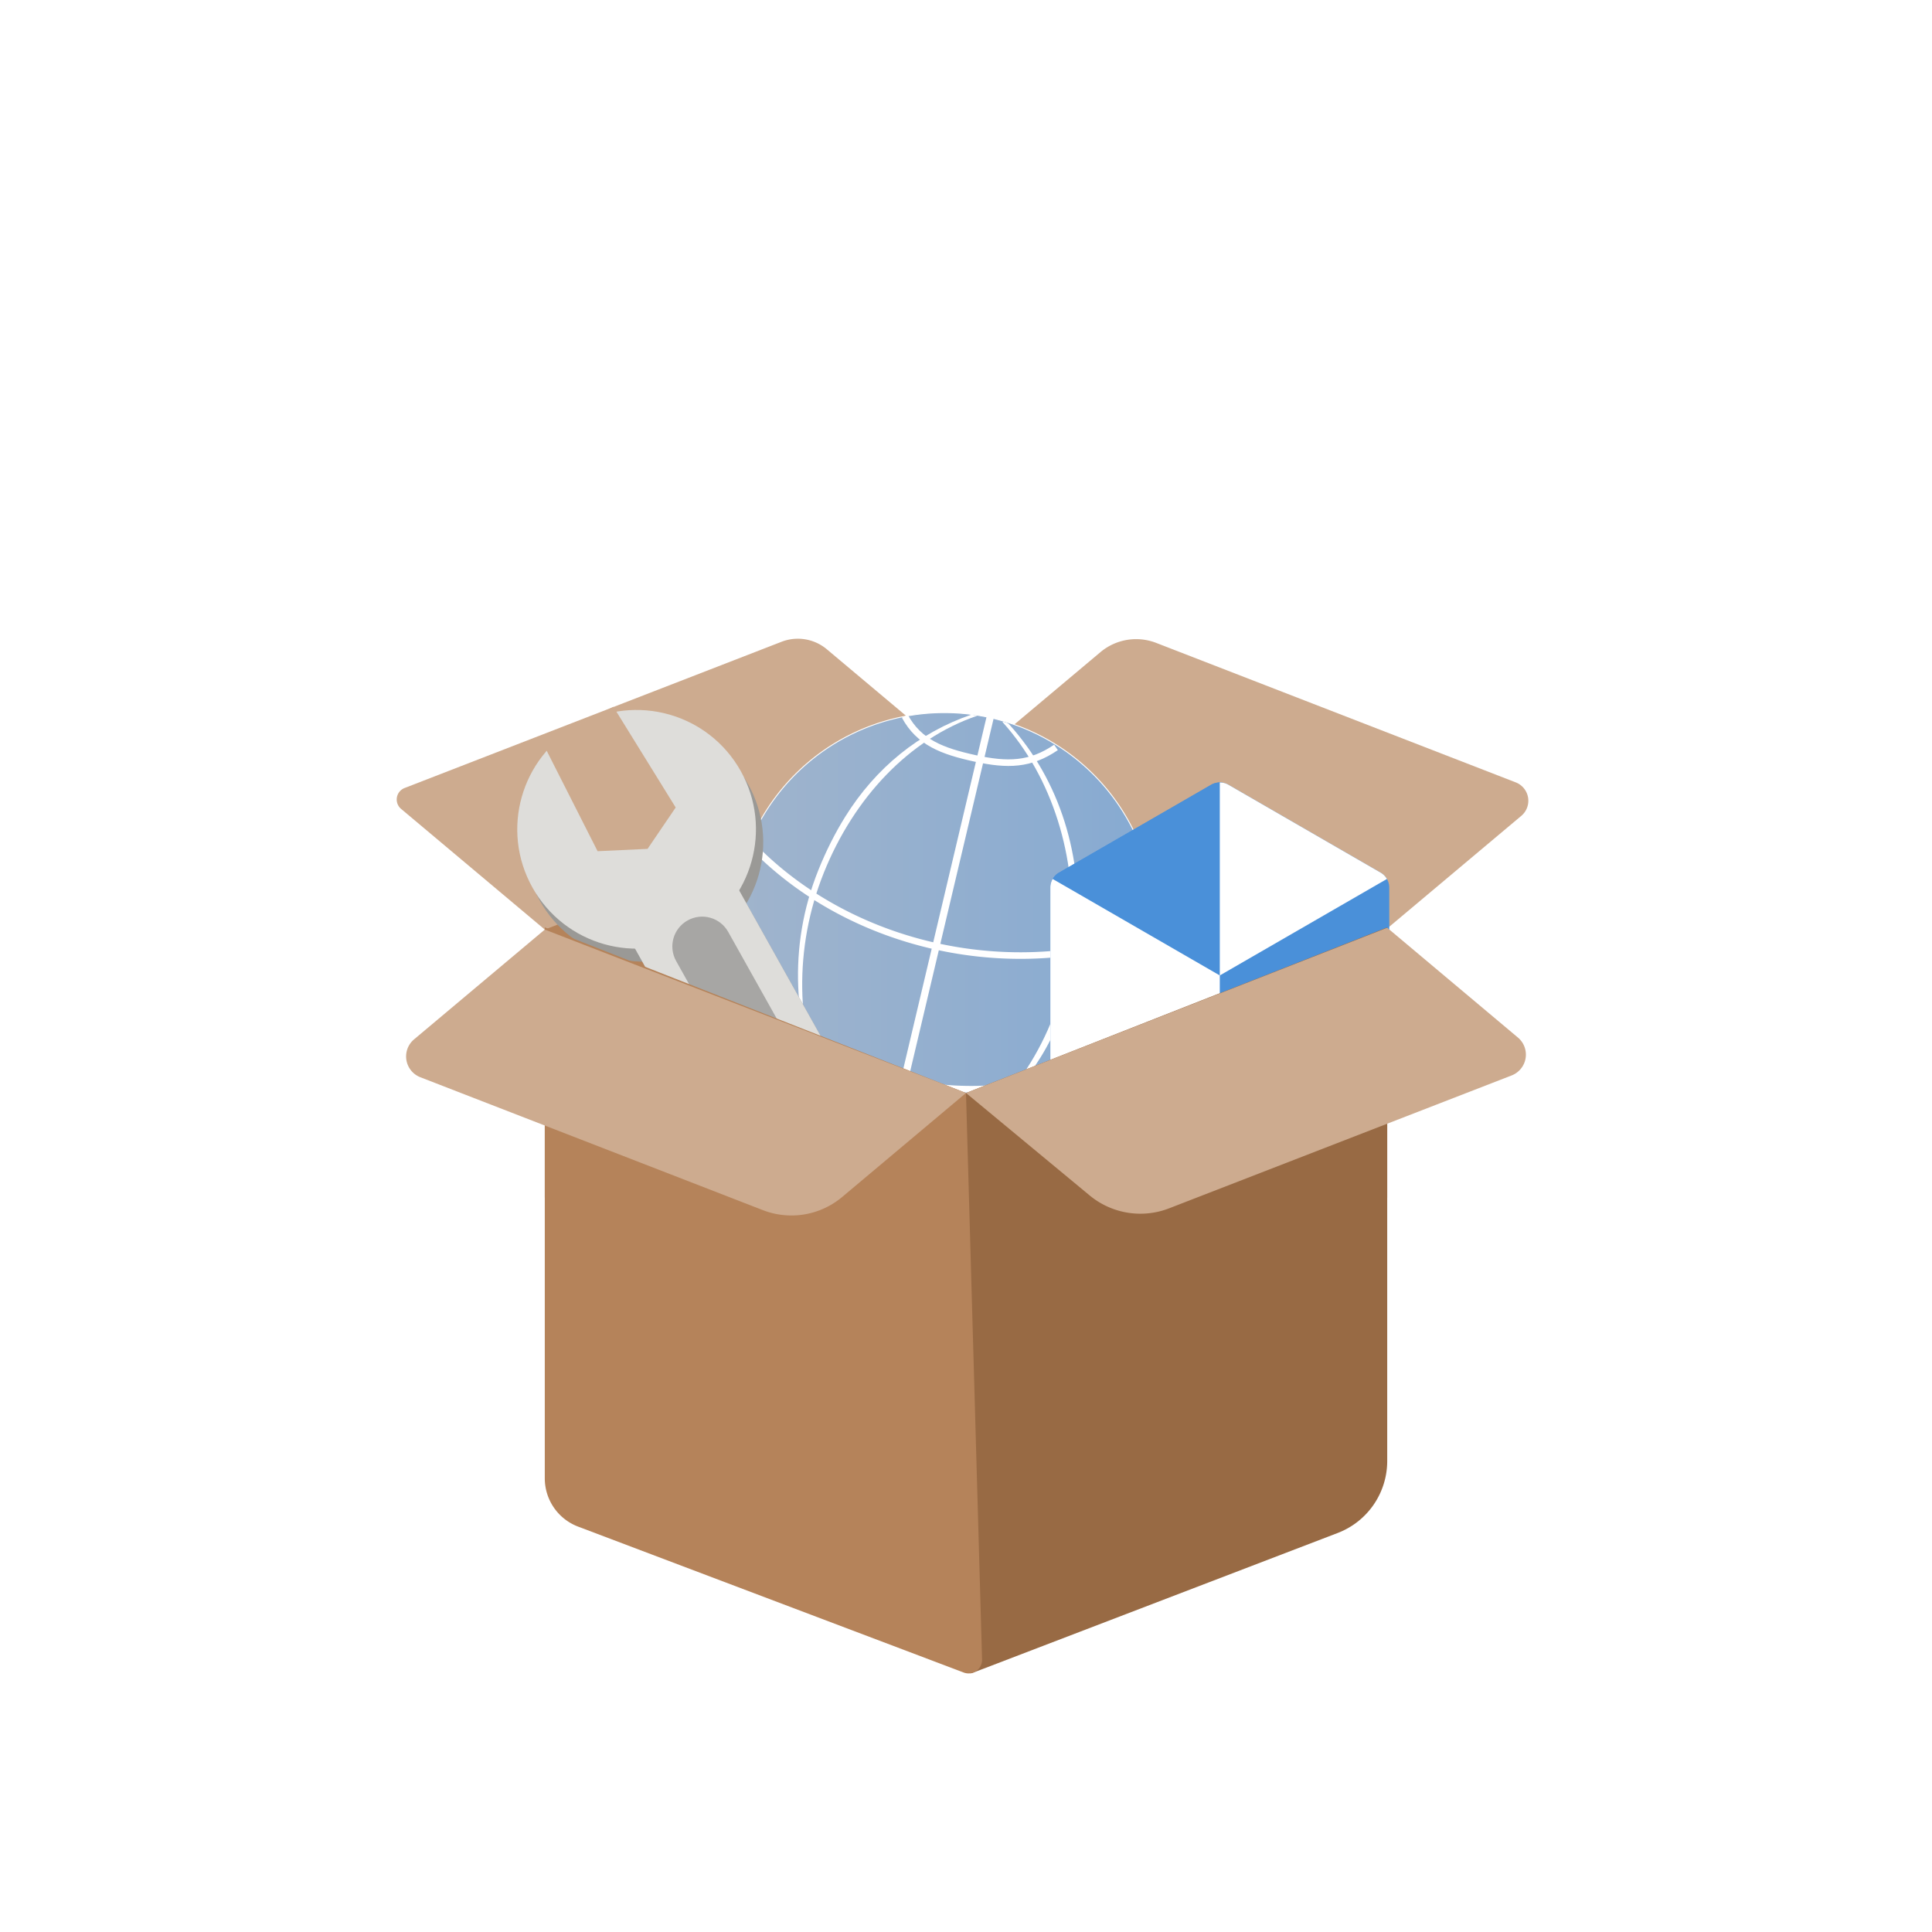 <?xml version="1.0" encoding="UTF-8" standalone="no"?>
<svg
   xml:space="preserve"
   id="Layer_1"
   width="960"
   height="960"
   x="0"
   y="0"
   version="1.1"
   xmlns:xlink="http://www.w3.org/1999/xlink"
   xmlns="http://www.w3.org/2000/svg"
   xmlns:svg="http://www.w3.org/2000/svg"><defs
     id="defs1"><linearGradient
       id="linearGradient1"><stop
         style="stop-color:#a0b4cc;stop-opacity:1;"
         offset="0"
         id="stop1" /><stop
         style="stop-color:#86aad2;stop-opacity:1;"
         offset="1"
         id="stop2" /></linearGradient><linearGradient
       xlink:href="#linearGradient1"
       id="linearGradient2"
       x1="414.912"
       y1="241.058"
       x2="624.882"
       y2="241.058"
       gradientUnits="userSpaceOnUse" /></defs><style
     id="style1"
     type="text/css">.st3{fill:#a67c52}</style><path
     id="polygon1"
     d="M 270.7,460.8 480,380.7 689.3,460.8 V 595.1 H 270.7 Z"
     style="fill:#b5835a;fill-opacity:1" /><path
     id="polygon6"
     d="m 546.8,324.047 -66.8,56.103 209.3,81.2 66.623,-55.954 a 9.796,9.796 0 0 0 -2.756,-16.634 l -178.65,-69.308 a 27.58,27.58 0 0 0 -27.716,4.593"
     class="st3"
     style="fill:#cdab8f;fill-opacity:1" /><path
     id="polygon7"
     d="m 480,380.7 -209.3,81.2 -71.392,-59.958 a 6.11,6.11 0 0 1 1.72,-10.377 l 187.316,-72.671 a 22.4,22.4 0 0 1 22.505,3.73 z"
     class="st3"
     style="fill:#cdab8f;fill-opacity:1" /><path
     id="path9"
     fill="url(#a)"
     d="m 880.308,439.032 c 54.349,0 98.408,44.06 98.408,98.408 0,54.348 -44.06,98.408 -98.408,98.408 -54.348,0 -98.408,-44.06 -98.408,-98.408 0,-54.348 44.06,-98.408 98.408,-98.408 m 0,0"
     style="stroke-width:1.64" /><path
     id="path10"
     fill="url(#b)"
     d="m 880.308,439.032 c -54.348,0 -98.408,44.06 -98.408,98.408 0,54.348 44.06,98.408 98.408,98.408 z m 0,0"
     style="stroke-width:1.64" /><g
     id="path3172"
     style="stroke-miterlimit:0"
     transform="matrix(0.29,-0.447,0.365,0.297,612.276,-103.815)"><path
       style="baseline-shift:baseline;display:inline;overflow:visible;vector-effect:none;fill-opacity:0;enable-background:accumulate;stop-color:#000000;stop-opacity:1"
       d="m -815.11,230.18 c 31.298,-68.151 92.489,-117.889 165.597,-134.601 73.109,-16.713 142.82,-3.687 200.621,44.096"
       id="path3" /></g><g
     id="path2395"
     style="stroke-miterlimit:0"
     transform="matrix(-0.141,0.514,-0.437,-0.172,483.938,816.179)"><path
       style="baseline-shift:baseline;display:inline;overflow:visible;vector-effect:none;fill-opacity:0;enable-background:accumulate;stop-color:#000000;stop-opacity:1"
       d="M -813.973,223.86 C -782.676,155.709 -722.621,112.291 -649.513,95.579 -576.404,78.866 -499.68,97.076 -441.88,144.86"
       id="path6" /><g
       id="g3"><path
         id="path2392"
         stroke="#ffffff"
         fill="#95b3d7"
         d="m 623.892,253.569 a 104.745,104.745 0 1 1 -207.99,-25.021 104.745,104.745 0 1 1 207.99,25.021 z"
         style="fill:url(#linearGradient2);stroke-width:0.453;stroke-miterlimit:0"
         transform="matrix(-0.691,-2.065,1.757,-0.566,-681.107,1442.815)" /><path
         style="baseline-shift:baseline;display:inline;overflow:visible;vector-effect:none;fill:#ffffff;stroke-miterlimit:0;enable-background:accumulate;stop-color:#000000;stop-opacity:1"
         d="m -595.512,85.445 c -17.961,0.378 -36.253,2.719 -54.73,6.943 -74.097,16.938 -129.944,69.262 -161.665,138.335 l 0.115,1.511 c 30.875,-67.23 90.888,-116.978 163.008,-133.465 72.308,-16.529 147.701,-1.23 204.73,45.916 l -2.362,-5.645 c -43.928,-36.316 -95.215,-54.73 -149.097,-53.596 z"
         id="path4"
         transform="matrix(-0.986,-0.346,0.269,-0.921,-1286.469,237.232)" /><path
         id="path3178"
         stroke="#ffffff"
         stroke-width="3.613"
         fill="none"
         d="M 542.734,138.267 494.139,343.919"
         style="stroke-miterlimit:0"
         transform="matrix(-0.691,-2.065,1.757,-0.566,-681.107,1442.815)" /><path
         id="path2396"
         d="m 575.409,153.386 c -12.773,8.71 -24.018,8.993 -40.285,5.433 -16.266,-3.56 -27.805,-7.919 -34.856,-20.968"
         fill-opacity="0"
         stroke="#ffffff"
         stroke-width="3.266"
         style="stroke-miterlimit:0"
         transform="matrix(-0.691,-2.065,1.757,-0.566,-681.107,1442.815)" /><path
         id="path3170"
         d="M 606.909,301.79 A 124.08,105.155 6.858 0 1 415.637,257.55"
         fill-opacity="0"
         stroke="#ffffff"
         stroke-width="3.266"
         style="stroke-miterlimit:0"
         transform="matrix(-0.691,-2.065,1.757,-0.566,-681.107,1442.815)" /><path
         id="path2393"
         d="M 623.555,244.701 A 164.982,139.811 9.508 0 1 424.34,202.023"
         fill-opacity="0"
         stroke="#ffffff"
         stroke-linecap="round"
         stroke-width="3.266"
         style="stroke-miterlimit:0"
         transform="matrix(-0.691,-2.065,1.757,-0.566,-681.107,1442.815)" /><path
         style="baseline-shift:baseline;display:inline;overflow:visible;vector-effect:none;fill:#ffffff;enable-background:accumulate;stop-color:#000000;stop-opacity:1"
         d="m -594.338,86.234 c -18.626,-0.105 -37.38,1.918 -55.904,6.152 -73.368,16.772 -131.108,61.669 -163.004,129.903 -0.405,0.866 -0.671,2.343 -0.602,3.296 l 0.257,3.532 c 0.069,0.953 0.448,1.022 0.854,0.156 31.088,-66.37 92.23,-114.109 163.953,-130.505 72.12,-16.486 150.542,5.23 207.561,52.367 l -1.324,-2.98 c -43.937,-36.322 -95.913,-61.607 -151.792,-61.922 z"
         id="path7" /></g></g><g
     id="g98"
     transform="translate(-255.082,-105.252)"><path
       id="rect45-9"
       d="m 861.193,494.055 c 1.485,0 2.97,0.38 4.292,1.143 l 75.617,43.66 a 8.62,8.62 0 0 1 4.292,7.432 v 87.316 a 8.62,8.62 0 0 1 -4.292,7.433 l -75.617,43.658 a 8.62,8.62 0 0 1 -8.583,0 l -75.618,-43.658 a 8.62,8.62 0 0 1 -4.291,-7.433 V 546.29 a 8.62,8.62 0 0 1 4.291,-7.431 l 75.618,-43.66 a 8.6,8.6 0 0 1 4.291,-1.144 m 98.888,161.564 0.004,0.046 -0.081,0.033 z"
       style="fill:#4a90d9;fill-opacity:1;fill-rule:evenodd;stroke-width:2.026" /><path
       id="path48-3"
       d="m 861.23,494.055 q 0.751,0.003 1.491,0.136 l 4.023,48.018 -6.37,54.458 -40.684,-21.73 c -19.854,-10.604 -40.027,-21.6 -42.697,-24.52 v -4.127 a 8.62,8.62 0 0 1 4.291,-7.431 l 75.618,-43.66 a 8.6,8.6 0 0 1 4.328,-1.144"
       style="fill:#4a90d9;fill-opacity:1;fill-rule:evenodd;stroke-width:0.896" /><path
       id="path9124-6"
       d="m 778.147,542 83.046,47.948 v 95.894 a 8.6,8.6 0 0 1 -4.291,-1.145 l -75.618,-43.658 a 8.62,8.62 0 0 1 -4.291,-7.433 V 546.29 c 0,-1.526 0.411,-3.004 1.154,-4.29"
       style="mix-blend-mode:normal;fill:#ffffff;fill-opacity:1;fill-rule:nonzero;stroke:none;stroke-width:0.733px;stroke-linecap:butt;stroke-linejoin:miter;stroke-opacity:1" /><path
       id="path9126-0"
       d="m 861.193,494.055 c 1.485,0 2.97,0.38 4.292,1.143 l 75.617,43.66 a 8.6,8.6 0 0 1 3.138,3.143 l -83.047,47.947 z"
       style="mix-blend-mode:normal;fill:#ffffff;fill-opacity:1;fill-rule:nonzero;stroke:none;stroke-width:0.733px;stroke-linecap:butt;stroke-linejoin:miter;stroke-opacity:1" /></g><path
     id="path17"
     fill="#1e62b5"
     d="m 552.036,534.828 c -8.276,18.181 -19.112,32.282 -31.443,40.924 a 127.66,127.66 0 0 0 52.424,-25.693 c -5.492,-5.783 -12.597,-10.943 -20.981,-15.23 m 0,0"
     style="fill:#626971;fill-opacity:1;stroke-width:2.127" /><path
     id="polygon2"
     d="m 664.71,761.722 -181.51,69.55 a 2.356,2.356 0 0 1 -3.2,-2.2 V 543.1 l 209.3,-82.3 v 265.167 a 38.29,38.29 0 0 1 -24.59,35.755"
     style="fill:#986a44;fill-opacity:1" /><g
     id="g43"
     transform="matrix(0.94,0,0,0.94,7.275,23.684)"><path
       id="path63"
       fill="#9a9996"
       d="m 344.185,440.714 a 31.464,31.464 0 0 0 -12.12,42.927 l 73.165,130.741 a 31.464,31.464 0 0 0 42.927,12.121 31.464,31.464 0 0 0 12.121,-42.927 L 387.113,452.835 a 31.464,31.464 0 0 0 -42.928,-12.121 m 80.867,144.503 c 5.699,-3.19 12.91,-1.153 16.098,4.545 3.19,5.699 1.153,12.909 -4.545,16.098 -5.698,3.189 -12.909,1.153 -16.098,-4.546 -3.189,-5.699 -1.153,-12.908 4.545,-16.097 m 0,0"
       style="stroke-width:3.943" /><g
       id="g42"><path
         id="path61"
         fill="#9a9996"
         d="m 387.682,389.264 c 17.012,30.4 6.158,68.842 -24.243,85.855 -30.4,17.013 -68.842,6.158 -85.855,-24.242 -17.013,-30.4 -6.158,-68.843 24.242,-85.855 30.4,-17.013 68.843,-6.159 85.856,24.242 m 0,0"
         style="stroke-width:3.943" /><g
         id="g41"><path
           id="path62"
           fill="#deddda"
           d="m 383.83,382.383 c 17.013,30.4 6.159,68.842 -24.242,85.855 -30.4,17.013 -68.842,6.158 -85.855,-24.242 -17.013,-30.4 -6.158,-68.843 24.242,-85.855 30.4,-17.013 68.843,-6.159 85.856,24.242 m 0,0"
           style="stroke-width:3.943" /><path
           id="path64"
           fill="#deddda"
           d="m 340.334,433.833 a 31.464,31.464 0 0 0 -12.12,42.927 l 73.165,130.741 a 31.464,31.464 0 0 0 42.927,12.121 31.464,31.464 0 0 0 12.122,-42.928 l -73.166,-130.74 a 31.464,31.464 0 0 0 -42.928,-12.121 m 80.868,144.503 c 5.698,-3.19 12.909,-1.153 16.097,4.545 3.19,5.699 1.153,12.909 -4.545,16.098 -5.698,3.189 -12.909,1.153 -16.098,-4.546 -3.189,-5.699 -1.153,-12.908 4.546,-16.097 m 0,0"
           style="stroke-width:3.943" /><path
           id="path65"
           fill="#a7a6a4"
           d="m 355.738,461.357 c 7.607,-4.257 17.207,-1.546 21.463,6.06 l 34.658,61.93 c 4.257,7.607 1.546,17.207 -6.06,21.464 -7.608,4.257 -17.208,1.546 -21.465,-6.06 l -34.657,-61.93 c -4.257,-7.607 -1.546,-17.207 6.06,-21.464 m 0,0"
           style="stroke-width:3.943" /></g></g></g><path
     id="path66"
     fill="#865e3c"
     d="m 269.6,369.003 35.2,-17.791 30.947,50.023 -13.975,20.563 -24.836,1.157 z"
     style="fill:#cdab8f;fill-opacity:1;stroke-width:3.706" /><path
     id="polygon3"
     d="m 287.279,758.574 191.592,72.5 a 6.73,6.73 0 0 0 9.11,-6.486 L 480,543.1 270.7,460.8 v 273.774 a 25.66,25.66 0 0 0 16.579,24"
     style="fill:#b5835a;fill-opacity:1" /><path
     id="polygon5"
     d="m 480,543.1 -209.3,-81.2 -64.95,54.548 a 11.09,11.09 0 0 0 3.12,18.83 l 170.204,66.032 a 39.2,39.2 0 0 0 39.389,-6.528 z"
     class="st3"
     style="fill:#cdab8f;fill-opacity:1" /><path
     id="polygon5-2"
     d="m 480,543.1 209.3,-82.1 64.95,54.548 a 11.09,11.09 0 0 1 -3.12,18.83 L 580.926,600.41 a 39.5,39.5 0 0 1 -39.488,-6.409 z"
     class="st3"
     style="fill:#cdab8f;fill-opacity:1" /></svg>
